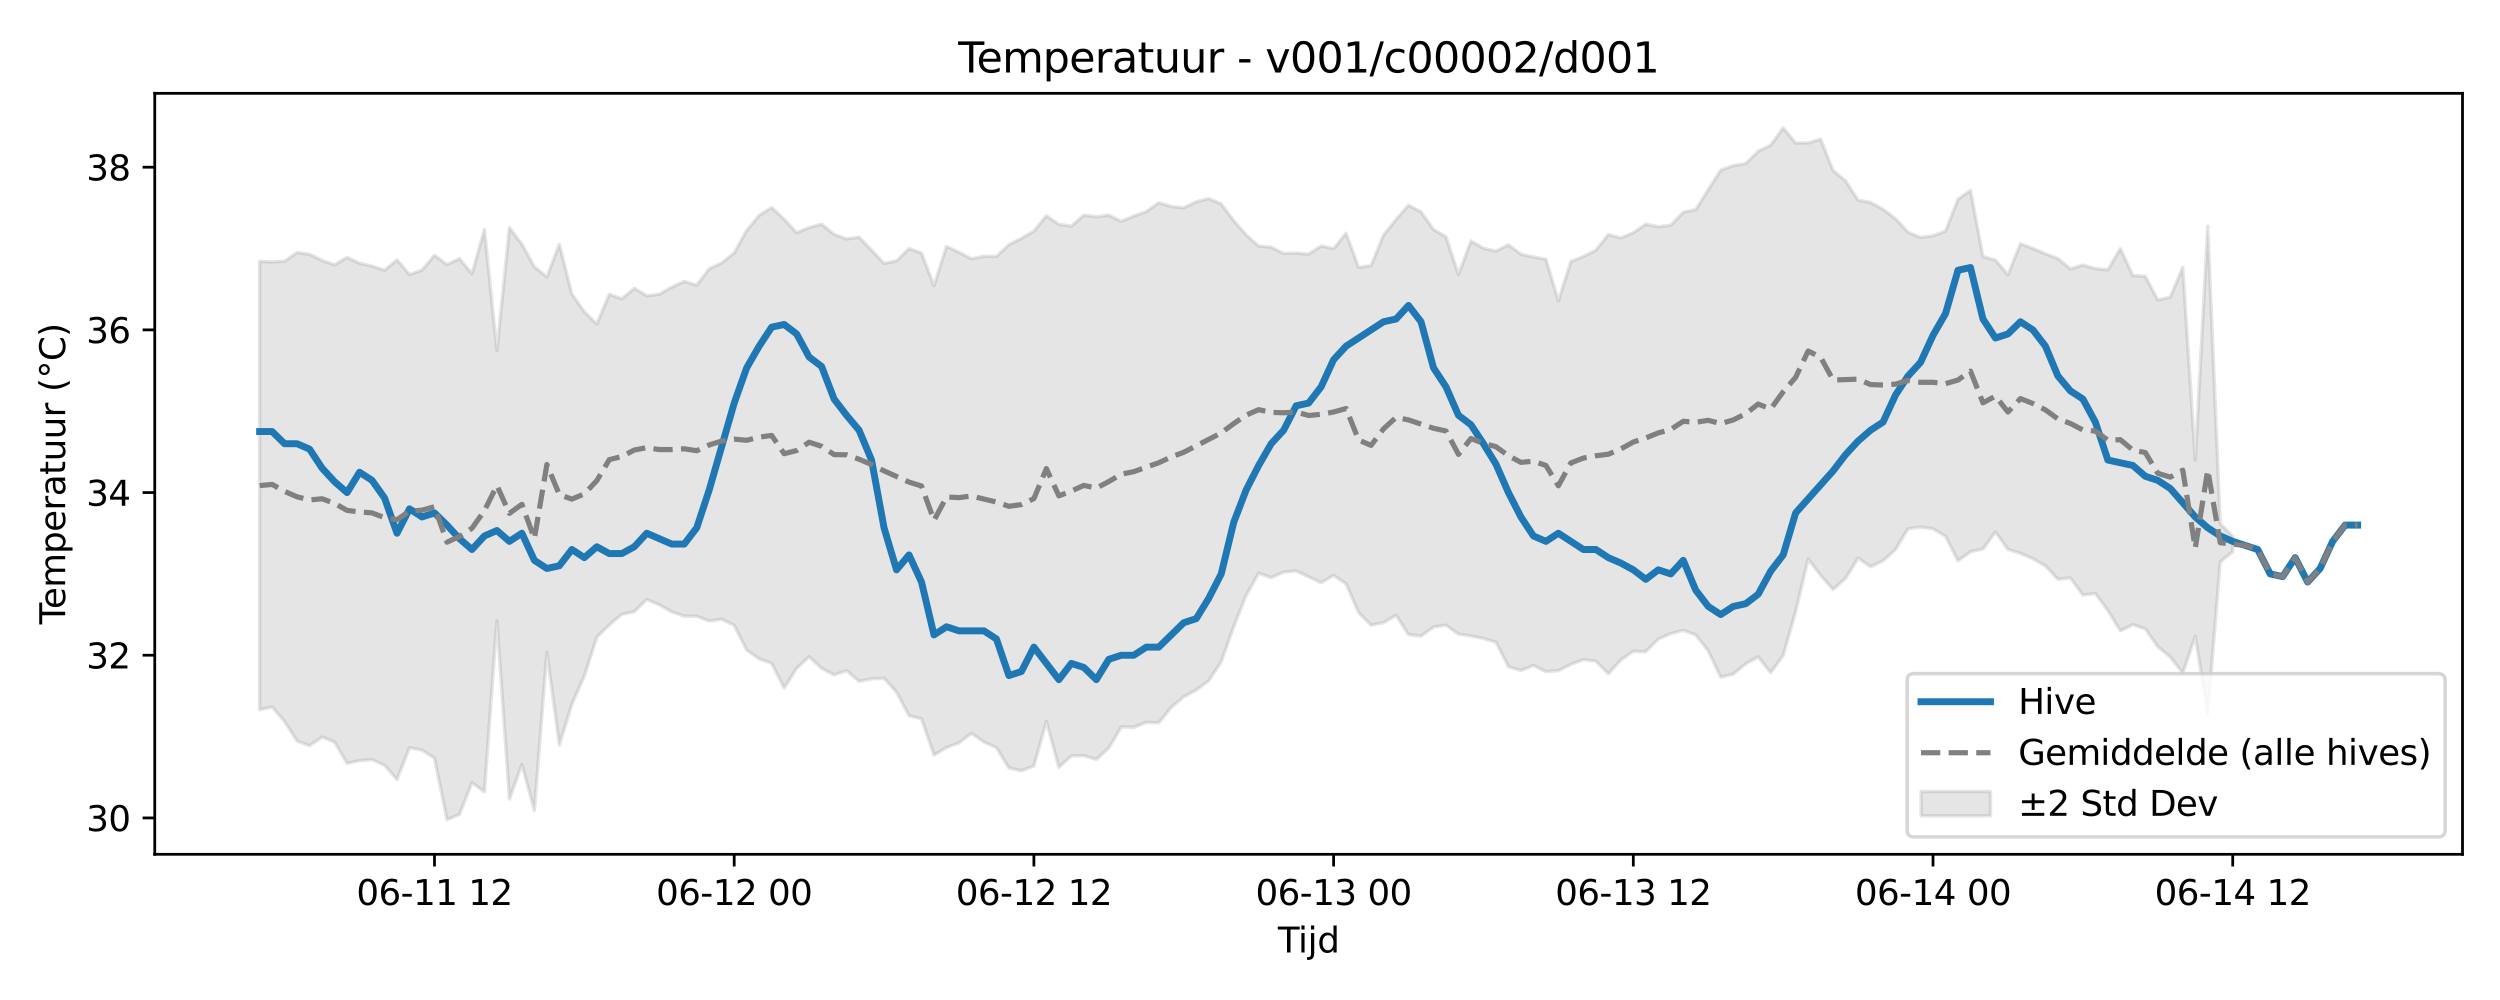 <?xml version="1.0" encoding="utf-8" standalone="no"?>
<!DOCTYPE svg PUBLIC "-//W3C//DTD SVG 1.1//EN"
  "http://www.w3.org/Graphics/SVG/1.1/DTD/svg11.dtd">
<svg xmlns:xlink="http://www.w3.org/1999/xlink" width="720pt" height="288pt" viewBox="0 0 720 288" xmlns="http://www.w3.org/2000/svg" version="1.1">
 <defs>
  <style type="text/css">*{stroke-linejoin: round; stroke-linecap: butt}</style>
 </defs>
 <g id="figure_1">
  <g id="patch_1">
   <path d="M 0 288 
L 720 288 
L 720 0 
L 0 0 
z
" style="fill: #ffffff"/>
  </g>
  <g id="axes_1">
   <g id="patch_2">
    <path d="M 44.57 246.04 
L 709.2 246.04 
L 709.2 26.88 
L 44.57 26.88 
z
" style="fill: #ffffff"/>
   </g>
   <g id="FillBetweenPolyCollection_1">
    <defs>
     <path id="m3006199b3b" d="M 74.78 -212.713 
L 74.78 -83.587 
L 78.377 -84.414 
L 81.973 -80.176 
L 85.57 -74.557 
L 89.166 -73.256 
L 92.763 -75.743 
L 96.359 -74.302 
L 99.956 -68.144 
L 103.552 -68.948 
L 107.149 -69.204 
L 110.745 -67.615 
L 114.342 -63.494 
L 117.938 -72.645 
L 121.535 -71.945 
L 125.131 -69.636 
L 128.728 -51.922 
L 132.324 -53.451 
L 135.921 -62.579 
L 139.517 -59.957 
L 143.114 -109.214 
L 146.71 -57.867 
L 150.307 -67.83 
L 153.903 -54.57 
L 157.5 -100.168 
L 161.096 -73.438 
L 164.693 -85.16 
L 168.289 -93.314 
L 171.885 -104.472 
L 175.482 -108.017 
L 179.078 -111.074 
L 182.675 -111.823 
L 186.271 -115.355 
L 189.868 -113.808 
L 193.464 -111.773 
L 197.061 -110.541 
L 200.657 -110.522 
L 204.254 -109.146 
L 207.85 -109.671 
L 211.447 -107.914 
L 215.043 -100.772 
L 218.64 -98.236 
L 222.236 -96.966 
L 225.833 -89.824 
L 229.429 -95.504 
L 233.026 -98.843 
L 236.622 -95.508 
L 240.219 -93.635 
L 243.815 -94.845 
L 247.412 -91.783 
L 251.008 -92.502 
L 254.605 -92.654 
L 258.201 -88.674 
L 261.798 -81.882 
L 265.394 -80.951 
L 268.991 -70.535 
L 272.587 -72.698 
L 276.183 -74.042 
L 279.78 -76.797 
L 283.376 -74.305 
L 286.973 -72.668 
L 290.569 -66.829 
L 294.166 -66.032 
L 297.762 -67.383 
L 301.359 -80.233 
L 304.955 -67.011 
L 308.552 -70.298 
L 312.148 -70.374 
L 315.745 -69.285 
L 319.341 -72.6 
L 322.938 -78.626 
L 326.534 -78.545 
L 330.131 -79.96 
L 333.727 -79.872 
L 337.324 -84.276 
L 340.92 -87.319 
L 344.517 -89.286 
L 348.113 -91.945 
L 351.71 -97.376 
L 355.306 -107.53 
L 358.903 -116.555 
L 362.499 -122.93 
L 366.096 -121.634 
L 369.692 -123.227 
L 373.289 -123.593 
L 376.885 -121.865 
L 380.481 -120.191 
L 384.078 -122.288 
L 387.674 -119.856 
L 391.271 -111.59 
L 394.867 -107.961 
L 398.464 -108.682 
L 402.06 -110.804 
L 405.657 -105.227 
L 409.253 -104.795 
L 412.85 -107.415 
L 416.446 -107.963 
L 420.043 -105.36 
L 423.639 -104.837 
L 427.236 -104.134 
L 430.832 -103.03 
L 434.429 -96.007 
L 438.025 -94.895 
L 441.622 -96.356 
L 445.218 -94.564 
L 448.815 -94.842 
L 452.411 -96.649 
L 456.008 -98.021 
L 459.604 -97.559 
L 463.201 -93.936 
L 466.797 -97.914 
L 470.394 -100.415 
L 473.99 -100.31 
L 477.587 -103.933 
L 481.183 -105.518 
L 484.779 -106.46 
L 488.376 -105.154 
L 491.972 -100.546 
L 495.569 -92.987 
L 499.165 -93.834 
L 502.762 -96.825 
L 506.358 -98.827 
L 509.955 -94.245 
L 513.551 -99.171 
L 517.148 -111.856 
L 520.744 -126.971 
L 524.341 -122.296 
L 527.937 -118.226 
L 531.534 -121.436 
L 535.13 -127.272 
L 538.727 -124.782 
L 542.323 -126.485 
L 545.92 -129.761 
L 549.516 -135.721 
L 553.113 -136.194 
L 556.709 -135.706 
L 560.306 -133.562 
L 563.902 -126.491 
L 567.499 -129.089 
L 571.095 -129.879 
L 574.692 -134.771 
L 578.288 -129.78 
L 581.885 -128.637 
L 585.481 -127.107 
L 589.077 -125.012 
L 592.674 -121.181 
L 596.27 -121.557 
L 599.867 -116.658 
L 603.463 -117.056 
L 607.06 -112.173 
L 610.656 -106.336 
L 614.253 -108.102 
L 617.849 -106.877 
L 621.446 -101.765 
L 625.042 -98.78 
L 628.639 -94.144 
L 632.235 -104.735 
L 635.832 -82.418 
L 639.428 -126.175 
L 643.025 -129.097 
L 643.025 -133.514 
L 643.025 -133.514 
L 639.428 -137.218 
L 635.832 -222.881 
L 632.235 -155.534 
L 628.639 -211.024 
L 625.042 -202.407 
L 621.446 -201.608 
L 617.849 -208.444 
L 614.253 -208.65 
L 610.656 -216.402 
L 607.06 -210.305 
L 603.463 -210.628 
L 599.867 -211.677 
L 596.27 -210.552 
L 592.674 -213.531 
L 589.077 -214.906 
L 585.481 -216.455 
L 581.885 -217.788 
L 578.288 -208.888 
L 574.692 -213.085 
L 571.095 -214.099 
L 567.499 -233.162 
L 563.902 -230.606 
L 560.306 -221.452 
L 556.709 -220.09 
L 553.113 -219.601 
L 549.516 -221.116 
L 545.92 -224.993 
L 542.323 -227.748 
L 538.727 -229.712 
L 535.13 -230.345 
L 531.534 -235.921 
L 527.937 -238.871 
L 524.341 -247.919 
L 520.744 -246.836 
L 517.148 -246.803 
L 513.551 -251.158 
L 509.955 -246.193 
L 506.358 -244.437 
L 502.762 -240.862 
L 499.165 -240.282 
L 495.569 -239.011 
L 491.972 -233.348 
L 488.376 -227.624 
L 484.779 -226.876 
L 481.183 -223.133 
L 477.587 -222.71 
L 473.99 -223.432 
L 470.394 -220.985 
L 466.797 -219.47 
L 463.201 -220.436 
L 459.604 -215.92 
L 456.008 -214.119 
L 452.411 -212.703 
L 448.815 -201.347 
L 445.218 -213.338 
L 441.622 -214 
L 438.025 -214.792 
L 434.429 -217.473 
L 430.832 -215.693 
L 427.236 -216.484 
L 423.639 -218.571 
L 420.043 -208.919 
L 416.446 -219.795 
L 412.85 -221.905 
L 409.253 -226.979 
L 405.657 -228.89 
L 402.06 -224.763 
L 398.464 -220.304 
L 394.867 -211.498 
L 391.271 -210.993 
L 387.674 -220.843 
L 384.078 -216.403 
L 380.481 -217.16 
L 376.885 -214.818 
L 373.289 -215.097 
L 369.692 -215.017 
L 366.096 -216.833 
L 362.499 -217.099 
L 358.903 -220.351 
L 355.306 -224.467 
L 351.71 -229.267 
L 348.113 -230.793 
L 344.517 -229.883 
L 340.92 -228.169 
L 337.324 -228.534 
L 333.727 -229.592 
L 330.131 -227.049 
L 326.534 -225.787 
L 322.938 -224.256 
L 319.341 -226.043 
L 315.745 -225.565 
L 312.148 -226.038 
L 308.552 -222.879 
L 304.955 -223.377 
L 301.359 -225.847 
L 297.762 -221.444 
L 294.166 -219.336 
L 290.569 -217.536 
L 286.973 -214.15 
L 283.376 -214.187 
L 279.78 -213.479 
L 276.183 -215.342 
L 272.587 -217.021 
L 268.991 -205.741 
L 265.394 -215.126 
L 261.798 -216.426 
L 258.201 -212.87 
L 254.605 -212.124 
L 251.008 -215.957 
L 247.412 -219.689 
L 243.815 -219.192 
L 240.219 -220.514 
L 236.622 -223.438 
L 233.026 -222.445 
L 229.429 -220.988 
L 225.833 -224.846 
L 222.236 -228.227 
L 218.64 -225.953 
L 215.043 -221.632 
L 211.447 -215.159 
L 207.85 -212.287 
L 204.254 -210.58 
L 200.657 -205.858 
L 197.061 -206.955 
L 193.464 -205.276 
L 189.868 -203.241 
L 186.271 -202.81 
L 182.675 -204.947 
L 179.078 -201.959 
L 175.482 -203.231 
L 171.885 -194.71 
L 168.289 -198.19 
L 164.693 -203.351 
L 161.096 -217.62 
L 157.5 -208.254 
L 153.903 -211.165 
L 150.307 -217.687 
L 146.71 -222.444 
L 143.114 -187.132 
L 139.517 -221.916 
L 135.921 -209.142 
L 132.324 -213.533 
L 128.728 -211.783 
L 125.131 -214.505 
L 121.535 -210.189 
L 117.938 -208.93 
L 114.342 -213.173 
L 110.745 -210.167 
L 107.149 -211.368 
L 103.552 -212.182 
L 99.956 -213.878 
L 96.359 -211.735 
L 92.763 -212.972 
L 89.166 -214.789 
L 85.57 -215.273 
L 81.973 -212.778 
L 78.377 -212.556 
L 74.78 -212.713 
z
" style="stroke: #808080; stroke-opacity: 0.2"/>
    </defs>
    <g clip-path="url(#p6fb01d9679)">
     <use xlink:href="#m3006199b3b" x="0" y="288" style="fill: #808080; fill-opacity: 0.2; stroke: #808080; stroke-opacity: 0.2"/>
    </g>
   </g>
   <g id="matplotlib.axis_1">
    <g id="xtick_1">
     <g id="line2d_1">
      <defs>
       <path id="m3c7ea35173" d="M 0 0 
L 0 3.5 
" style="stroke: #000000; stroke-width: 0.8"/>
      </defs>
      <g>
       <use xlink:href="#m3c7ea35173" x="125.131" y="246.04" style="stroke: #000000; stroke-width: 0.8"/>
      </g>
     </g>
     <g id="text_1">
      <!-- 06-11 12 -->
      <g transform="translate(102.651 260.638) scale(0.1 -0.1)">
       <defs>
        <path id="DejaVuSans-30" d="M 2034 4250 
Q 1547 4250 1301 3770 
Q 1056 3291 1056 2328 
Q 1056 1369 1301 889 
Q 1547 409 2034 409 
Q 2525 409 2770 889 
Q 3016 1369 3016 2328 
Q 3016 3291 2770 3770 
Q 2525 4250 2034 4250 
z
M 2034 4750 
Q 2819 4750 3233 4129 
Q 3647 3509 3647 2328 
Q 3647 1150 3233 529 
Q 2819 -91 2034 -91 
Q 1250 -91 836 529 
Q 422 1150 422 2328 
Q 422 3509 836 4129 
Q 1250 4750 2034 4750 
z
" transform="scale(0.016)"/>
        <path id="DejaVuSans-36" d="M 2113 2584 
Q 1688 2584 1439 2293 
Q 1191 2003 1191 1497 
Q 1191 994 1439 701 
Q 1688 409 2113 409 
Q 2538 409 2786 701 
Q 3034 994 3034 1497 
Q 3034 2003 2786 2293 
Q 2538 2584 2113 2584 
z
M 3366 4563 
L 3366 3988 
Q 3128 4100 2886 4159 
Q 2644 4219 2406 4219 
Q 1781 4219 1451 3797 
Q 1122 3375 1075 2522 
Q 1259 2794 1537 2939 
Q 1816 3084 2150 3084 
Q 2853 3084 3261 2657 
Q 3669 2231 3669 1497 
Q 3669 778 3244 343 
Q 2819 -91 2113 -91 
Q 1303 -91 875 529 
Q 447 1150 447 2328 
Q 447 3434 972 4092 
Q 1497 4750 2381 4750 
Q 2619 4750 2861 4703 
Q 3103 4656 3366 4563 
z
" transform="scale(0.016)"/>
        <path id="DejaVuSans-2d" d="M 313 2009 
L 1997 2009 
L 1997 1497 
L 313 1497 
L 313 2009 
z
" transform="scale(0.016)"/>
        <path id="DejaVuSans-31" d="M 794 531 
L 1825 531 
L 1825 4091 
L 703 3866 
L 703 4441 
L 1819 4666 
L 2450 4666 
L 2450 531 
L 3481 531 
L 3481 0 
L 794 0 
L 794 531 
z
" transform="scale(0.016)"/>
        <path id="DejaVuSans-20" transform="scale(0.016)"/>
        <path id="DejaVuSans-32" d="M 1228 531 
L 3431 531 
L 3431 0 
L 469 0 
L 469 531 
Q 828 903 1448 1529 
Q 2069 2156 2228 2338 
Q 2531 2678 2651 2914 
Q 2772 3150 2772 3378 
Q 2772 3750 2511 3984 
Q 2250 4219 1831 4219 
Q 1534 4219 1204 4116 
Q 875 4013 500 3803 
L 500 4441 
Q 881 4594 1212 4672 
Q 1544 4750 1819 4750 
Q 2544 4750 2975 4387 
Q 3406 4025 3406 3419 
Q 3406 3131 3298 2873 
Q 3191 2616 2906 2266 
Q 2828 2175 2409 1742 
Q 1991 1309 1228 531 
z
" transform="scale(0.016)"/>
       </defs>
       <use xlink:href="#DejaVuSans-30"/>
       <use xlink:href="#DejaVuSans-36" transform="translate(63.623 0)"/>
       <use xlink:href="#DejaVuSans-2d" transform="translate(127.246 0)"/>
       <use xlink:href="#DejaVuSans-31" transform="translate(163.33 0)"/>
       <use xlink:href="#DejaVuSans-31" transform="translate(226.953 0)"/>
       <use xlink:href="#DejaVuSans-20" transform="translate(290.576 0)"/>
       <use xlink:href="#DejaVuSans-31" transform="translate(322.363 0)"/>
       <use xlink:href="#DejaVuSans-32" transform="translate(385.986 0)"/>
      </g>
     </g>
    </g>
    <g id="xtick_2">
     <g id="line2d_2">
      <g>
       <use xlink:href="#m3c7ea35173" x="211.447" y="246.04" style="stroke: #000000; stroke-width: 0.8"/>
      </g>
     </g>
     <g id="text_2">
      <!-- 06-12 00 -->
      <g transform="translate(188.966 260.638) scale(0.1 -0.1)">
       <use xlink:href="#DejaVuSans-30"/>
       <use xlink:href="#DejaVuSans-36" transform="translate(63.623 0)"/>
       <use xlink:href="#DejaVuSans-2d" transform="translate(127.246 0)"/>
       <use xlink:href="#DejaVuSans-31" transform="translate(163.33 0)"/>
       <use xlink:href="#DejaVuSans-32" transform="translate(226.953 0)"/>
       <use xlink:href="#DejaVuSans-20" transform="translate(290.576 0)"/>
       <use xlink:href="#DejaVuSans-30" transform="translate(322.363 0)"/>
       <use xlink:href="#DejaVuSans-30" transform="translate(385.986 0)"/>
      </g>
     </g>
    </g>
    <g id="xtick_3">
     <g id="line2d_3">
      <g>
       <use xlink:href="#m3c7ea35173" x="297.762" y="246.04" style="stroke: #000000; stroke-width: 0.8"/>
      </g>
     </g>
     <g id="text_3">
      <!-- 06-12 12 -->
      <g transform="translate(275.282 260.638) scale(0.1 -0.1)">
       <use xlink:href="#DejaVuSans-30"/>
       <use xlink:href="#DejaVuSans-36" transform="translate(63.623 0)"/>
       <use xlink:href="#DejaVuSans-2d" transform="translate(127.246 0)"/>
       <use xlink:href="#DejaVuSans-31" transform="translate(163.33 0)"/>
       <use xlink:href="#DejaVuSans-32" transform="translate(226.953 0)"/>
       <use xlink:href="#DejaVuSans-20" transform="translate(290.576 0)"/>
       <use xlink:href="#DejaVuSans-31" transform="translate(322.363 0)"/>
       <use xlink:href="#DejaVuSans-32" transform="translate(385.986 0)"/>
      </g>
     </g>
    </g>
    <g id="xtick_4">
     <g id="line2d_4">
      <g>
       <use xlink:href="#m3c7ea35173" x="384.078" y="246.04" style="stroke: #000000; stroke-width: 0.8"/>
      </g>
     </g>
     <g id="text_4">
      <!-- 06-13 00 -->
      <g transform="translate(361.597 260.638) scale(0.1 -0.1)">
       <defs>
        <path id="DejaVuSans-33" d="M 2597 2516 
Q 3050 2419 3304 2112 
Q 3559 1806 3559 1356 
Q 3559 666 3084 287 
Q 2609 -91 1734 -91 
Q 1441 -91 1130 -33 
Q 819 25 488 141 
L 488 750 
Q 750 597 1062 519 
Q 1375 441 1716 441 
Q 2309 441 2620 675 
Q 2931 909 2931 1356 
Q 2931 1769 2642 2001 
Q 2353 2234 1838 2234 
L 1294 2234 
L 1294 2753 
L 1863 2753 
Q 2328 2753 2575 2939 
Q 2822 3125 2822 3475 
Q 2822 3834 2567 4026 
Q 2313 4219 1838 4219 
Q 1578 4219 1281 4162 
Q 984 4106 628 3988 
L 628 4550 
Q 988 4650 1302 4700 
Q 1616 4750 1894 4750 
Q 2613 4750 3031 4423 
Q 3450 4097 3450 3541 
Q 3450 3153 3228 2886 
Q 3006 2619 2597 2516 
z
" transform="scale(0.016)"/>
       </defs>
       <use xlink:href="#DejaVuSans-30"/>
       <use xlink:href="#DejaVuSans-36" transform="translate(63.623 0)"/>
       <use xlink:href="#DejaVuSans-2d" transform="translate(127.246 0)"/>
       <use xlink:href="#DejaVuSans-31" transform="translate(163.33 0)"/>
       <use xlink:href="#DejaVuSans-33" transform="translate(226.953 0)"/>
       <use xlink:href="#DejaVuSans-20" transform="translate(290.576 0)"/>
       <use xlink:href="#DejaVuSans-30" transform="translate(322.363 0)"/>
       <use xlink:href="#DejaVuSans-30" transform="translate(385.986 0)"/>
      </g>
     </g>
    </g>
    <g id="xtick_5">
     <g id="line2d_5">
      <g>
       <use xlink:href="#m3c7ea35173" x="470.394" y="246.04" style="stroke: #000000; stroke-width: 0.8"/>
      </g>
     </g>
     <g id="text_5">
      <!-- 06-13 12 -->
      <g transform="translate(447.913 260.638) scale(0.1 -0.1)">
       <use xlink:href="#DejaVuSans-30"/>
       <use xlink:href="#DejaVuSans-36" transform="translate(63.623 0)"/>
       <use xlink:href="#DejaVuSans-2d" transform="translate(127.246 0)"/>
       <use xlink:href="#DejaVuSans-31" transform="translate(163.33 0)"/>
       <use xlink:href="#DejaVuSans-33" transform="translate(226.953 0)"/>
       <use xlink:href="#DejaVuSans-20" transform="translate(290.576 0)"/>
       <use xlink:href="#DejaVuSans-31" transform="translate(322.363 0)"/>
       <use xlink:href="#DejaVuSans-32" transform="translate(385.986 0)"/>
      </g>
     </g>
    </g>
    <g id="xtick_6">
     <g id="line2d_6">
      <g>
       <use xlink:href="#m3c7ea35173" x="556.709" y="246.04" style="stroke: #000000; stroke-width: 0.8"/>
      </g>
     </g>
     <g id="text_6">
      <!-- 06-14 00 -->
      <g transform="translate(534.229 260.638) scale(0.1 -0.1)">
       <defs>
        <path id="DejaVuSans-34" d="M 2419 4116 
L 825 1625 
L 2419 1625 
L 2419 4116 
z
M 2253 4666 
L 3047 4666 
L 3047 1625 
L 3713 1625 
L 3713 1100 
L 3047 1100 
L 3047 0 
L 2419 0 
L 2419 1100 
L 313 1100 
L 313 1709 
L 2253 4666 
z
" transform="scale(0.016)"/>
       </defs>
       <use xlink:href="#DejaVuSans-30"/>
       <use xlink:href="#DejaVuSans-36" transform="translate(63.623 0)"/>
       <use xlink:href="#DejaVuSans-2d" transform="translate(127.246 0)"/>
       <use xlink:href="#DejaVuSans-31" transform="translate(163.33 0)"/>
       <use xlink:href="#DejaVuSans-34" transform="translate(226.953 0)"/>
       <use xlink:href="#DejaVuSans-20" transform="translate(290.576 0)"/>
       <use xlink:href="#DejaVuSans-30" transform="translate(322.363 0)"/>
       <use xlink:href="#DejaVuSans-30" transform="translate(385.986 0)"/>
      </g>
     </g>
    </g>
    <g id="xtick_7">
     <g id="line2d_7">
      <g>
       <use xlink:href="#m3c7ea35173" x="643.025" y="246.04" style="stroke: #000000; stroke-width: 0.8"/>
      </g>
     </g>
     <g id="text_7">
      <!-- 06-14 12 -->
      <g transform="translate(620.544 260.638) scale(0.1 -0.1)">
       <use xlink:href="#DejaVuSans-30"/>
       <use xlink:href="#DejaVuSans-36" transform="translate(63.623 0)"/>
       <use xlink:href="#DejaVuSans-2d" transform="translate(127.246 0)"/>
       <use xlink:href="#DejaVuSans-31" transform="translate(163.33 0)"/>
       <use xlink:href="#DejaVuSans-34" transform="translate(226.953 0)"/>
       <use xlink:href="#DejaVuSans-20" transform="translate(290.576 0)"/>
       <use xlink:href="#DejaVuSans-31" transform="translate(322.363 0)"/>
       <use xlink:href="#DejaVuSans-32" transform="translate(385.986 0)"/>
      </g>
     </g>
    </g>
    <g id="text_8">
     <!-- Tijd -->
     <g transform="translate(368.035 274.317) scale(0.1 -0.1)">
      <defs>
       <path id="DejaVuSans-54" d="M -19 4666 
L 3928 4666 
L 3928 4134 
L 2272 4134 
L 2272 0 
L 1638 0 
L 1638 4134 
L -19 4134 
L -19 4666 
z
" transform="scale(0.016)"/>
       <path id="DejaVuSans-69" d="M 603 3500 
L 1178 3500 
L 1178 0 
L 603 0 
L 603 3500 
z
M 603 4863 
L 1178 4863 
L 1178 4134 
L 603 4134 
L 603 4863 
z
" transform="scale(0.016)"/>
       <path id="DejaVuSans-6a" d="M 603 3500 
L 1178 3500 
L 1178 -63 
Q 1178 -731 923 -1031 
Q 669 -1331 103 -1331 
L -116 -1331 
L -116 -844 
L 38 -844 
Q 366 -844 484 -692 
Q 603 -541 603 -63 
L 603 3500 
z
M 603 4863 
L 1178 4863 
L 1178 4134 
L 603 4134 
L 603 4863 
z
" transform="scale(0.016)"/>
       <path id="DejaVuSans-64" d="M 2906 2969 
L 2906 4863 
L 3481 4863 
L 3481 0 
L 2906 0 
L 2906 525 
Q 2725 213 2448 61 
Q 2172 -91 1784 -91 
Q 1150 -91 751 415 
Q 353 922 353 1747 
Q 353 2572 751 3078 
Q 1150 3584 1784 3584 
Q 2172 3584 2448 3432 
Q 2725 3281 2906 2969 
z
M 947 1747 
Q 947 1113 1208 752 
Q 1469 391 1925 391 
Q 2381 391 2643 752 
Q 2906 1113 2906 1747 
Q 2906 2381 2643 2742 
Q 2381 3103 1925 3103 
Q 1469 3103 1208 2742 
Q 947 2381 947 1747 
z
" transform="scale(0.016)"/>
      </defs>
      <use xlink:href="#DejaVuSans-54"/>
      <use xlink:href="#DejaVuSans-69" transform="translate(57.959 0)"/>
      <use xlink:href="#DejaVuSans-6a" transform="translate(85.742 0)"/>
      <use xlink:href="#DejaVuSans-64" transform="translate(113.525 0)"/>
     </g>
    </g>
   </g>
   <g id="matplotlib.axis_2">
    <g id="ytick_1">
     <g id="line2d_8">
      <defs>
       <path id="m711be9cdf2" d="M 0 0 
L -3.5 0 
" style="stroke: #000000; stroke-width: 0.8"/>
      </defs>
      <g>
       <use xlink:href="#m711be9cdf2" x="44.57" y="235.562" style="stroke: #000000; stroke-width: 0.8"/>
      </g>
     </g>
     <g id="text_9">
      <!-- 30 -->
      <g transform="translate(24.845 239.361) scale(0.1 -0.1)">
       <use xlink:href="#DejaVuSans-33"/>
       <use xlink:href="#DejaVuSans-30" transform="translate(63.623 0)"/>
      </g>
     </g>
    </g>
    <g id="ytick_2">
     <g id="line2d_9">
      <g>
       <use xlink:href="#m711be9cdf2" x="44.57" y="188.71" style="stroke: #000000; stroke-width: 0.8"/>
      </g>
     </g>
     <g id="text_10">
      <!-- 32 -->
      <g transform="translate(24.845 192.509) scale(0.1 -0.1)">
       <use xlink:href="#DejaVuSans-33"/>
       <use xlink:href="#DejaVuSans-32" transform="translate(63.623 0)"/>
      </g>
     </g>
    </g>
    <g id="ytick_3">
     <g id="line2d_10">
      <g>
       <use xlink:href="#m711be9cdf2" x="44.57" y="141.858" style="stroke: #000000; stroke-width: 0.8"/>
      </g>
     </g>
     <g id="text_11">
      <!-- 34 -->
      <g transform="translate(24.845 145.657) scale(0.1 -0.1)">
       <use xlink:href="#DejaVuSans-33"/>
       <use xlink:href="#DejaVuSans-34" transform="translate(63.623 0)"/>
      </g>
     </g>
    </g>
    <g id="ytick_4">
     <g id="line2d_11">
      <g>
       <use xlink:href="#m711be9cdf2" x="44.57" y="95.006" style="stroke: #000000; stroke-width: 0.8"/>
      </g>
     </g>
     <g id="text_12">
      <!-- 36 -->
      <g transform="translate(24.845 98.805) scale(0.1 -0.1)">
       <use xlink:href="#DejaVuSans-33"/>
       <use xlink:href="#DejaVuSans-36" transform="translate(63.623 0)"/>
      </g>
     </g>
    </g>
    <g id="ytick_5">
     <g id="line2d_12">
      <g>
       <use xlink:href="#m711be9cdf2" x="44.57" y="48.154" style="stroke: #000000; stroke-width: 0.8"/>
      </g>
     </g>
     <g id="text_13">
      <!-- 38 -->
      <g transform="translate(24.845 51.953) scale(0.1 -0.1)">
       <defs>
        <path id="DejaVuSans-38" d="M 2034 2216 
Q 1584 2216 1326 1975 
Q 1069 1734 1069 1313 
Q 1069 891 1326 650 
Q 1584 409 2034 409 
Q 2484 409 2743 651 
Q 3003 894 3003 1313 
Q 3003 1734 2745 1975 
Q 2488 2216 2034 2216 
z
M 1403 2484 
Q 997 2584 770 2862 
Q 544 3141 544 3541 
Q 544 4100 942 4425 
Q 1341 4750 2034 4750 
Q 2731 4750 3128 4425 
Q 3525 4100 3525 3541 
Q 3525 3141 3298 2862 
Q 3072 2584 2669 2484 
Q 3125 2378 3379 2068 
Q 3634 1759 3634 1313 
Q 3634 634 3220 271 
Q 2806 -91 2034 -91 
Q 1263 -91 848 271 
Q 434 634 434 1313 
Q 434 1759 690 2068 
Q 947 2378 1403 2484 
z
M 1172 3481 
Q 1172 3119 1398 2916 
Q 1625 2713 2034 2713 
Q 2441 2713 2670 2916 
Q 2900 3119 2900 3481 
Q 2900 3844 2670 4047 
Q 2441 4250 2034 4250 
Q 1625 4250 1398 4047 
Q 1172 3844 1172 3481 
z
" transform="scale(0.016)"/>
       </defs>
       <use xlink:href="#DejaVuSans-33"/>
       <use xlink:href="#DejaVuSans-38" transform="translate(63.623 0)"/>
      </g>
     </g>
    </g>
    <g id="text_14">
     <!-- Temperatuur (°C) -->
     <g transform="translate(18.765 179.816) rotate(-90) scale(0.1 -0.1)">
      <defs>
       <path id="DejaVuSans-65" d="M 3597 1894 
L 3597 1613 
L 953 1613 
Q 991 1019 1311 708 
Q 1631 397 2203 397 
Q 2534 397 2845 478 
Q 3156 559 3463 722 
L 3463 178 
Q 3153 47 2828 -22 
Q 2503 -91 2169 -91 
Q 1331 -91 842 396 
Q 353 884 353 1716 
Q 353 2575 817 3079 
Q 1281 3584 2069 3584 
Q 2775 3584 3186 3129 
Q 3597 2675 3597 1894 
z
M 3022 2063 
Q 3016 2534 2758 2815 
Q 2500 3097 2075 3097 
Q 1594 3097 1305 2825 
Q 1016 2553 972 2059 
L 3022 2063 
z
" transform="scale(0.016)"/>
       <path id="DejaVuSans-6d" d="M 3328 2828 
Q 3544 3216 3844 3400 
Q 4144 3584 4550 3584 
Q 5097 3584 5394 3201 
Q 5691 2819 5691 2113 
L 5691 0 
L 5113 0 
L 5113 2094 
Q 5113 2597 4934 2840 
Q 4756 3084 4391 3084 
Q 3944 3084 3684 2787 
Q 3425 2491 3425 1978 
L 3425 0 
L 2847 0 
L 2847 2094 
Q 2847 2600 2669 2842 
Q 2491 3084 2119 3084 
Q 1678 3084 1418 2786 
Q 1159 2488 1159 1978 
L 1159 0 
L 581 0 
L 581 3500 
L 1159 3500 
L 1159 2956 
Q 1356 3278 1631 3431 
Q 1906 3584 2284 3584 
Q 2666 3584 2933 3390 
Q 3200 3197 3328 2828 
z
" transform="scale(0.016)"/>
       <path id="DejaVuSans-70" d="M 1159 525 
L 1159 -1331 
L 581 -1331 
L 581 3500 
L 1159 3500 
L 1159 2969 
Q 1341 3281 1617 3432 
Q 1894 3584 2278 3584 
Q 2916 3584 3314 3078 
Q 3713 2572 3713 1747 
Q 3713 922 3314 415 
Q 2916 -91 2278 -91 
Q 1894 -91 1617 61 
Q 1341 213 1159 525 
z
M 3116 1747 
Q 3116 2381 2855 2742 
Q 2594 3103 2138 3103 
Q 1681 3103 1420 2742 
Q 1159 2381 1159 1747 
Q 1159 1113 1420 752 
Q 1681 391 2138 391 
Q 2594 391 2855 752 
Q 3116 1113 3116 1747 
z
" transform="scale(0.016)"/>
       <path id="DejaVuSans-72" d="M 2631 2963 
Q 2534 3019 2420 3045 
Q 2306 3072 2169 3072 
Q 1681 3072 1420 2755 
Q 1159 2438 1159 1844 
L 1159 0 
L 581 0 
L 581 3500 
L 1159 3500 
L 1159 2956 
Q 1341 3275 1631 3429 
Q 1922 3584 2338 3584 
Q 2397 3584 2469 3576 
Q 2541 3569 2628 3553 
L 2631 2963 
z
" transform="scale(0.016)"/>
       <path id="DejaVuSans-61" d="M 2194 1759 
Q 1497 1759 1228 1600 
Q 959 1441 959 1056 
Q 959 750 1161 570 
Q 1363 391 1709 391 
Q 2188 391 2477 730 
Q 2766 1069 2766 1631 
L 2766 1759 
L 2194 1759 
z
M 3341 1997 
L 3341 0 
L 2766 0 
L 2766 531 
Q 2569 213 2275 61 
Q 1981 -91 1556 -91 
Q 1019 -91 701 211 
Q 384 513 384 1019 
Q 384 1609 779 1909 
Q 1175 2209 1959 2209 
L 2766 2209 
L 2766 2266 
Q 2766 2663 2505 2880 
Q 2244 3097 1772 3097 
Q 1472 3097 1187 3025 
Q 903 2953 641 2809 
L 641 3341 
Q 956 3463 1253 3523 
Q 1550 3584 1831 3584 
Q 2591 3584 2966 3190 
Q 3341 2797 3341 1997 
z
" transform="scale(0.016)"/>
       <path id="DejaVuSans-74" d="M 1172 4494 
L 1172 3500 
L 2356 3500 
L 2356 3053 
L 1172 3053 
L 1172 1153 
Q 1172 725 1289 603 
Q 1406 481 1766 481 
L 2356 481 
L 2356 0 
L 1766 0 
Q 1100 0 847 248 
Q 594 497 594 1153 
L 594 3053 
L 172 3053 
L 172 3500 
L 594 3500 
L 594 4494 
L 1172 4494 
z
" transform="scale(0.016)"/>
       <path id="DejaVuSans-75" d="M 544 1381 
L 544 3500 
L 1119 3500 
L 1119 1403 
Q 1119 906 1312 657 
Q 1506 409 1894 409 
Q 2359 409 2629 706 
Q 2900 1003 2900 1516 
L 2900 3500 
L 3475 3500 
L 3475 0 
L 2900 0 
L 2900 538 
Q 2691 219 2414 64 
Q 2138 -91 1772 -91 
Q 1169 -91 856 284 
Q 544 659 544 1381 
z
M 1991 3584 
L 1991 3584 
z
" transform="scale(0.016)"/>
       <path id="DejaVuSans-28" d="M 1984 4856 
Q 1566 4138 1362 3434 
Q 1159 2731 1159 2009 
Q 1159 1288 1364 580 
Q 1569 -128 1984 -844 
L 1484 -844 
Q 1016 -109 783 600 
Q 550 1309 550 2009 
Q 550 2706 781 3412 
Q 1013 4119 1484 4856 
L 1984 4856 
z
" transform="scale(0.016)"/>
       <path id="DejaVuSans-b0" d="M 1600 4347 
Q 1350 4347 1178 4173 
Q 1006 4000 1006 3750 
Q 1006 3503 1178 3333 
Q 1350 3163 1600 3163 
Q 1850 3163 2022 3333 
Q 2194 3503 2194 3750 
Q 2194 3997 2020 4172 
Q 1847 4347 1600 4347 
z
M 1600 4750 
Q 1800 4750 1984 4673 
Q 2169 4597 2303 4453 
Q 2447 4313 2519 4134 
Q 2591 3956 2591 3750 
Q 2591 3338 2302 3052 
Q 2013 2766 1594 2766 
Q 1172 2766 890 3047 
Q 609 3328 609 3750 
Q 609 4169 896 4459 
Q 1184 4750 1600 4750 
z
" transform="scale(0.016)"/>
       <path id="DejaVuSans-43" d="M 4122 4306 
L 4122 3641 
Q 3803 3938 3442 4084 
Q 3081 4231 2675 4231 
Q 1875 4231 1450 3742 
Q 1025 3253 1025 2328 
Q 1025 1406 1450 917 
Q 1875 428 2675 428 
Q 3081 428 3442 575 
Q 3803 722 4122 1019 
L 4122 359 
Q 3791 134 3420 21 
Q 3050 -91 2638 -91 
Q 1578 -91 968 557 
Q 359 1206 359 2328 
Q 359 3453 968 4101 
Q 1578 4750 2638 4750 
Q 3056 4750 3426 4639 
Q 3797 4528 4122 4306 
z
" transform="scale(0.016)"/>
       <path id="DejaVuSans-29" d="M 513 4856 
L 1013 4856 
Q 1481 4119 1714 3412 
Q 1947 2706 1947 2009 
Q 1947 1309 1714 600 
Q 1481 -109 1013 -844 
L 513 -844 
Q 928 -128 1133 580 
Q 1338 1288 1338 2009 
Q 1338 2731 1133 3434 
Q 928 4138 513 4856 
z
" transform="scale(0.016)"/>
      </defs>
      <use xlink:href="#DejaVuSans-54"/>
      <use xlink:href="#DejaVuSans-65" transform="translate(44.084 0)"/>
      <use xlink:href="#DejaVuSans-6d" transform="translate(105.607 0)"/>
      <use xlink:href="#DejaVuSans-70" transform="translate(203.02 0)"/>
      <use xlink:href="#DejaVuSans-65" transform="translate(266.496 0)"/>
      <use xlink:href="#DejaVuSans-72" transform="translate(328.02 0)"/>
      <use xlink:href="#DejaVuSans-61" transform="translate(369.133 0)"/>
      <use xlink:href="#DejaVuSans-74" transform="translate(430.412 0)"/>
      <use xlink:href="#DejaVuSans-75" transform="translate(469.621 0)"/>
      <use xlink:href="#DejaVuSans-75" transform="translate(533 0)"/>
      <use xlink:href="#DejaVuSans-72" transform="translate(596.379 0)"/>
      <use xlink:href="#DejaVuSans-20" transform="translate(637.492 0)"/>
      <use xlink:href="#DejaVuSans-28" transform="translate(669.279 0)"/>
      <use xlink:href="#DejaVuSans-b0" transform="translate(708.293 0)"/>
      <use xlink:href="#DejaVuSans-43" transform="translate(758.293 0)"/>
      <use xlink:href="#DejaVuSans-29" transform="translate(828.117 0)"/>
     </g>
    </g>
   </g>
   <g id="line2d_13">
    <path d="M 74.78 124.288 
L 78.377 124.288 
L 81.973 127.802 
L 85.57 127.802 
L 89.166 129.364 
L 92.763 134.83 
L 96.359 138.734 
L 99.956 141.858 
L 103.552 136.001 
L 107.149 138.344 
L 110.745 143.419 
L 114.342 153.571 
L 117.938 146.543 
L 121.535 148.886 
L 125.131 147.714 
L 128.728 151.228 
L 132.324 155.132 
L 135.921 158.256 
L 139.517 154.352 
L 143.114 152.79 
L 146.71 155.913 
L 150.307 153.571 
L 153.903 161.379 
L 157.5 163.722 
L 161.096 162.941 
L 164.693 158.256 
L 168.289 160.599 
L 171.885 157.475 
L 175.482 159.427 
L 179.078 159.427 
L 182.675 157.475 
L 186.271 153.571 
L 193.464 156.694 
L 197.061 156.694 
L 200.657 152.009 
L 204.254 141.077 
L 211.447 116.089 
L 215.043 105.938 
L 218.64 99.691 
L 222.236 94.225 
L 225.833 93.444 
L 229.429 96.177 
L 233.026 102.814 
L 236.622 105.547 
L 240.219 114.918 
L 243.815 119.603 
L 247.412 123.898 
L 251.008 132.487 
L 254.605 152.009 
L 258.201 164.112 
L 261.798 159.818 
L 265.394 167.626 
L 268.991 182.853 
L 272.587 180.511 
L 276.183 181.682 
L 283.376 181.682 
L 286.973 184.025 
L 290.569 194.566 
L 294.166 193.395 
L 297.762 186.367 
L 304.955 195.738 
L 308.552 191.052 
L 312.148 192.224 
L 315.745 195.738 
L 319.341 189.881 
L 322.938 188.71 
L 326.534 188.71 
L 330.131 186.367 
L 333.727 186.367 
L 340.92 179.339 
L 344.517 178.168 
L 348.113 172.312 
L 351.71 165.284 
L 355.306 150.447 
L 358.903 141.077 
L 362.499 134.049 
L 366.096 127.802 
L 369.692 123.898 
L 373.289 116.87 
L 376.885 116.089 
L 380.481 111.404 
L 384.078 103.595 
L 387.674 99.691 
L 398.464 92.663 
L 402.06 91.882 
L 405.657 87.978 
L 409.253 92.663 
L 412.85 105.938 
L 416.446 111.404 
L 420.043 119.603 
L 423.639 122.336 
L 427.236 127.802 
L 430.832 133.659 
L 434.429 141.858 
L 438.025 148.886 
L 441.622 154.352 
L 445.218 155.913 
L 448.815 153.571 
L 456.008 158.256 
L 459.604 158.256 
L 463.201 160.599 
L 466.797 162.16 
L 470.394 164.112 
L 473.99 166.846 
L 477.587 164.112 
L 481.183 165.284 
L 484.779 161.379 
L 488.376 169.969 
L 491.972 174.654 
L 495.569 176.997 
L 499.165 174.654 
L 502.762 173.873 
L 506.358 171.14 
L 509.955 164.503 
L 513.551 159.818 
L 517.148 147.714 
L 527.937 135.611 
L 531.534 130.926 
L 535.13 127.021 
L 538.727 123.898 
L 542.323 121.555 
L 545.92 113.746 
L 549.516 108.28 
L 553.113 104.376 
L 556.709 96.567 
L 560.306 90.32 
L 563.902 77.827 
L 567.499 77.046 
L 571.095 91.882 
L 574.692 97.348 
L 578.288 96.177 
L 581.885 92.663 
L 585.481 95.006 
L 589.077 99.691 
L 592.674 108.28 
L 596.27 112.575 
L 599.867 114.918 
L 603.463 121.555 
L 607.06 132.487 
L 614.253 134.049 
L 617.849 137.173 
L 621.446 138.344 
L 625.042 140.686 
L 632.235 148.886 
L 635.832 152.009 
L 639.428 154.352 
L 643.025 155.913 
L 650.218 158.256 
L 653.814 165.284 
L 657.411 166.065 
L 661.007 160.599 
L 664.604 167.626 
L 668.2 163.722 
L 671.797 155.913 
L 675.393 151.228 
L 678.99 151.228 
L 678.99 151.228 
" clip-path="url(#p6fb01d9679)" style="fill: none; stroke: #1f77b4; stroke-width: 2; stroke-linecap: square"/>
   </g>
   <g id="line2d_14">
    <path d="M 74.78 139.85 
L 78.377 139.515 
L 81.973 141.523 
L 85.57 143.085 
L 89.166 143.977 
L 92.763 143.643 
L 96.359 144.981 
L 99.956 146.989 
L 103.552 147.435 
L 107.149 147.714 
L 110.745 149.109 
L 114.342 149.666 
L 117.938 147.212 
L 121.535 146.933 
L 125.131 145.929 
L 128.728 156.148 
L 132.324 154.508 
L 135.921 152.139 
L 139.517 147.064 
L 143.114 139.827 
L 146.71 147.844 
L 150.307 145.241 
L 153.903 155.132 
L 157.5 133.789 
L 161.096 142.471 
L 164.693 143.745 
L 168.289 142.248 
L 171.885 138.409 
L 175.482 132.376 
L 179.078 131.483 
L 182.675 129.615 
L 186.271 128.918 
L 189.868 129.475 
L 193.464 129.475 
L 197.061 129.252 
L 200.657 129.81 
L 204.254 128.137 
L 207.85 127.021 
L 211.447 126.463 
L 215.043 126.798 
L 218.64 125.906 
L 222.236 125.404 
L 225.833 130.665 
L 229.429 129.754 
L 233.026 127.356 
L 236.622 128.527 
L 240.219 130.926 
L 243.815 130.981 
L 247.412 132.264 
L 251.008 133.77 
L 254.605 135.611 
L 261.798 138.846 
L 265.394 139.961 
L 268.991 149.862 
L 272.587 143.141 
L 276.183 143.308 
L 279.78 142.862 
L 286.973 144.591 
L 290.569 145.818 
L 294.166 145.316 
L 297.762 143.587 
L 301.359 134.96 
L 304.955 142.806 
L 308.552 141.412 
L 312.148 139.794 
L 315.745 140.575 
L 319.341 138.678 
L 322.938 136.559 
L 326.534 135.834 
L 333.727 133.268 
L 337.324 131.595 
L 340.92 130.256 
L 351.71 124.679 
L 355.306 122.001 
L 358.903 119.547 
L 362.499 117.985 
L 366.096 118.766 
L 369.692 118.878 
L 373.289 118.655 
L 376.885 119.659 
L 380.481 119.324 
L 384.078 118.655 
L 387.674 117.651 
L 391.271 126.709 
L 394.867 128.271 
L 398.464 123.507 
L 402.06 120.217 
L 405.657 120.942 
L 412.85 123.34 
L 416.446 124.121 
L 420.043 130.861 
L 423.639 126.296 
L 427.236 127.691 
L 430.832 128.639 
L 434.429 131.26 
L 438.025 133.157 
L 441.622 132.822 
L 445.218 134.049 
L 448.815 139.906 
L 452.411 133.324 
L 456.008 131.93 
L 459.604 131.26 
L 463.201 130.814 
L 466.797 129.308 
L 470.394 127.3 
L 473.99 126.129 
L 477.587 124.679 
L 481.183 123.675 
L 484.779 121.332 
L 488.376 121.611 
L 491.972 121.053 
L 495.569 122.001 
L 499.165 120.942 
L 502.762 119.157 
L 506.358 116.368 
L 509.955 117.781 
L 513.551 112.835 
L 517.148 108.671 
L 520.744 101.096 
L 524.341 102.892 
L 527.937 109.452 
L 535.13 109.191 
L 538.727 110.753 
L 542.323 110.883 
L 545.92 110.623 
L 549.516 109.582 
L 553.113 110.102 
L 556.709 110.102 
L 560.306 110.493 
L 563.902 109.452 
L 567.499 106.875 
L 571.095 116.011 
L 574.692 114.072 
L 578.288 118.666 
L 581.885 114.788 
L 585.481 116.219 
L 589.077 118.041 
L 592.674 120.644 
L 596.27 121.946 
L 599.867 123.833 
L 603.463 124.158 
L 607.06 126.761 
L 610.656 126.631 
L 614.253 129.624 
L 617.849 130.34 
L 621.446 136.314 
L 625.042 137.407 
L 628.639 135.416 
L 632.235 157.866 
L 635.832 135.35 
L 639.428 156.304 
L 646.621 157.085 
L 650.218 158.256 
L 653.814 165.284 
L 657.411 166.065 
L 661.007 160.599 
L 664.604 167.626 
L 668.2 163.722 
L 671.797 155.913 
L 675.393 151.228 
L 678.99 151.228 
L 678.99 151.228 
" clip-path="url(#p6fb01d9679)" style="fill: none; stroke-dasharray: 5.55,2.4; stroke-dashoffset: 0; stroke: #808080; stroke-width: 1.5"/>
   </g>
   <g id="patch_3">
    <path d="M 44.57 246.04 
L 44.57 26.88 
" style="fill: none; stroke: #000000; stroke-width: 0.8; stroke-linejoin: miter; stroke-linecap: square"/>
   </g>
   <g id="patch_4">
    <path d="M 709.2 246.04 
L 709.2 26.88 
" style="fill: none; stroke: #000000; stroke-width: 0.8; stroke-linejoin: miter; stroke-linecap: square"/>
   </g>
   <g id="patch_5">
    <path d="M 44.57 246.04 
L 709.2 246.04 
" style="fill: none; stroke: #000000; stroke-width: 0.8; stroke-linejoin: miter; stroke-linecap: square"/>
   </g>
   <g id="patch_6">
    <path d="M 44.57 26.88 
L 709.2 26.88 
" style="fill: none; stroke: #000000; stroke-width: 0.8; stroke-linejoin: miter; stroke-linecap: square"/>
   </g>
   <g id="text_15">
    <!-- Temperatuur - v001/c00002/d001 -->
    <g transform="translate(275.963 20.88) scale(0.12 -0.12)">
     <defs>
      <path id="DejaVuSans-76" d="M 191 3500 
L 800 3500 
L 1894 563 
L 2988 3500 
L 3597 3500 
L 2284 0 
L 1503 0 
L 191 3500 
z
" transform="scale(0.016)"/>
      <path id="DejaVuSans-2f" d="M 1625 4666 
L 2156 4666 
L 531 -594 
L 0 -594 
L 1625 4666 
z
" transform="scale(0.016)"/>
      <path id="DejaVuSans-63" d="M 3122 3366 
L 3122 2828 
Q 2878 2963 2633 3030 
Q 2388 3097 2138 3097 
Q 1578 3097 1268 2742 
Q 959 2388 959 1747 
Q 959 1106 1268 751 
Q 1578 397 2138 397 
Q 2388 397 2633 464 
Q 2878 531 3122 666 
L 3122 134 
Q 2881 22 2623 -34 
Q 2366 -91 2075 -91 
Q 1284 -91 818 406 
Q 353 903 353 1747 
Q 353 2603 823 3093 
Q 1294 3584 2113 3584 
Q 2378 3584 2631 3529 
Q 2884 3475 3122 3366 
z
" transform="scale(0.016)"/>
     </defs>
     <use xlink:href="#DejaVuSans-54"/>
     <use xlink:href="#DejaVuSans-65" transform="translate(44.084 0)"/>
     <use xlink:href="#DejaVuSans-6d" transform="translate(105.607 0)"/>
     <use xlink:href="#DejaVuSans-70" transform="translate(203.02 0)"/>
     <use xlink:href="#DejaVuSans-65" transform="translate(266.496 0)"/>
     <use xlink:href="#DejaVuSans-72" transform="translate(328.02 0)"/>
     <use xlink:href="#DejaVuSans-61" transform="translate(369.133 0)"/>
     <use xlink:href="#DejaVuSans-74" transform="translate(430.412 0)"/>
     <use xlink:href="#DejaVuSans-75" transform="translate(469.621 0)"/>
     <use xlink:href="#DejaVuSans-75" transform="translate(533 0)"/>
     <use xlink:href="#DejaVuSans-72" transform="translate(596.379 0)"/>
     <use xlink:href="#DejaVuSans-20" transform="translate(637.492 0)"/>
     <use xlink:href="#DejaVuSans-2d" transform="translate(669.279 0)"/>
     <use xlink:href="#DejaVuSans-20" transform="translate(705.363 0)"/>
     <use xlink:href="#DejaVuSans-76" transform="translate(737.15 0)"/>
     <use xlink:href="#DejaVuSans-30" transform="translate(796.33 0)"/>
     <use xlink:href="#DejaVuSans-30" transform="translate(859.953 0)"/>
     <use xlink:href="#DejaVuSans-31" transform="translate(923.576 0)"/>
     <use xlink:href="#DejaVuSans-2f" transform="translate(987.199 0)"/>
     <use xlink:href="#DejaVuSans-63" transform="translate(1020.891 0)"/>
     <use xlink:href="#DejaVuSans-30" transform="translate(1075.871 0)"/>
     <use xlink:href="#DejaVuSans-30" transform="translate(1139.494 0)"/>
     <use xlink:href="#DejaVuSans-30" transform="translate(1203.117 0)"/>
     <use xlink:href="#DejaVuSans-30" transform="translate(1266.74 0)"/>
     <use xlink:href="#DejaVuSans-32" transform="translate(1330.363 0)"/>
     <use xlink:href="#DejaVuSans-2f" transform="translate(1393.986 0)"/>
     <use xlink:href="#DejaVuSans-64" transform="translate(1427.678 0)"/>
     <use xlink:href="#DejaVuSans-30" transform="translate(1491.154 0)"/>
     <use xlink:href="#DejaVuSans-30" transform="translate(1554.777 0)"/>
     <use xlink:href="#DejaVuSans-31" transform="translate(1618.4 0)"/>
    </g>
   </g>
   <g id="legend_1">
    <g id="patch_7">
     <path d="M 551.256 241.04 
L 702.2 241.04 
Q 704.2 241.04 704.2 239.04 
L 704.2 196.006 
Q 704.2 194.006 702.2 194.006 
L 551.256 194.006 
Q 549.256 194.006 549.256 196.006 
L 549.256 239.04 
Q 549.256 241.04 551.256 241.04 
z
" style="fill: #ffffff; opacity: 0.8; stroke: #cccccc; stroke-linejoin: miter"/>
    </g>
    <g id="line2d_15">
     <path d="M 553.256 202.104 
L 563.256 202.104 
L 573.256 202.104 
" style="fill: none; stroke: #1f77b4; stroke-width: 2; stroke-linecap: square"/>
    </g>
    <g id="text_16">
     <!-- Hive -->
     <g transform="translate(581.256 205.604) scale(0.1 -0.1)">
      <defs>
       <path id="DejaVuSans-48" d="M 628 4666 
L 1259 4666 
L 1259 2753 
L 3553 2753 
L 3553 4666 
L 4184 4666 
L 4184 0 
L 3553 0 
L 3553 2222 
L 1259 2222 
L 1259 0 
L 628 0 
L 628 4666 
z
" transform="scale(0.016)"/>
      </defs>
      <use xlink:href="#DejaVuSans-48"/>
      <use xlink:href="#DejaVuSans-69" transform="translate(75.195 0)"/>
      <use xlink:href="#DejaVuSans-76" transform="translate(102.979 0)"/>
      <use xlink:href="#DejaVuSans-65" transform="translate(162.158 0)"/>
     </g>
    </g>
    <g id="line2d_16">
     <path d="M 553.256 216.782 
L 563.256 216.782 
L 573.256 216.782 
" style="fill: none; stroke-dasharray: 5.55,2.4; stroke-dashoffset: 0; stroke: #808080; stroke-width: 1.5"/>
    </g>
    <g id="text_17">
     <!-- Gemiddelde (alle hives) -->
     <g transform="translate(581.256 220.282) scale(0.1 -0.1)">
      <defs>
       <path id="DejaVuSans-47" d="M 3809 666 
L 3809 1919 
L 2778 1919 
L 2778 2438 
L 4434 2438 
L 4434 434 
Q 4069 175 3628 42 
Q 3188 -91 2688 -91 
Q 1594 -91 976 548 
Q 359 1188 359 2328 
Q 359 3472 976 4111 
Q 1594 4750 2688 4750 
Q 3144 4750 3555 4637 
Q 3966 4525 4313 4306 
L 4313 3634 
Q 3963 3931 3569 4081 
Q 3175 4231 2741 4231 
Q 1884 4231 1454 3753 
Q 1025 3275 1025 2328 
Q 1025 1384 1454 906 
Q 1884 428 2741 428 
Q 3075 428 3337 486 
Q 3600 544 3809 666 
z
" transform="scale(0.016)"/>
       <path id="DejaVuSans-6c" d="M 603 4863 
L 1178 4863 
L 1178 0 
L 603 0 
L 603 4863 
z
" transform="scale(0.016)"/>
       <path id="DejaVuSans-68" d="M 3513 2113 
L 3513 0 
L 2938 0 
L 2938 2094 
Q 2938 2591 2744 2837 
Q 2550 3084 2163 3084 
Q 1697 3084 1428 2787 
Q 1159 2491 1159 1978 
L 1159 0 
L 581 0 
L 581 4863 
L 1159 4863 
L 1159 2956 
Q 1366 3272 1645 3428 
Q 1925 3584 2291 3584 
Q 2894 3584 3203 3211 
Q 3513 2838 3513 2113 
z
" transform="scale(0.016)"/>
       <path id="DejaVuSans-73" d="M 2834 3397 
L 2834 2853 
Q 2591 2978 2328 3040 
Q 2066 3103 1784 3103 
Q 1356 3103 1142 2972 
Q 928 2841 928 2578 
Q 928 2378 1081 2264 
Q 1234 2150 1697 2047 
L 1894 2003 
Q 2506 1872 2764 1633 
Q 3022 1394 3022 966 
Q 3022 478 2636 193 
Q 2250 -91 1575 -91 
Q 1294 -91 989 -36 
Q 684 19 347 128 
L 347 722 
Q 666 556 975 473 
Q 1284 391 1588 391 
Q 1994 391 2212 530 
Q 2431 669 2431 922 
Q 2431 1156 2273 1281 
Q 2116 1406 1581 1522 
L 1381 1569 
Q 847 1681 609 1914 
Q 372 2147 372 2553 
Q 372 3047 722 3315 
Q 1072 3584 1716 3584 
Q 2034 3584 2315 3537 
Q 2597 3491 2834 3397 
z
" transform="scale(0.016)"/>
      </defs>
      <use xlink:href="#DejaVuSans-47"/>
      <use xlink:href="#DejaVuSans-65" transform="translate(77.49 0)"/>
      <use xlink:href="#DejaVuSans-6d" transform="translate(139.014 0)"/>
      <use xlink:href="#DejaVuSans-69" transform="translate(236.426 0)"/>
      <use xlink:href="#DejaVuSans-64" transform="translate(264.209 0)"/>
      <use xlink:href="#DejaVuSans-64" transform="translate(327.686 0)"/>
      <use xlink:href="#DejaVuSans-65" transform="translate(391.162 0)"/>
      <use xlink:href="#DejaVuSans-6c" transform="translate(452.686 0)"/>
      <use xlink:href="#DejaVuSans-64" transform="translate(480.469 0)"/>
      <use xlink:href="#DejaVuSans-65" transform="translate(543.945 0)"/>
      <use xlink:href="#DejaVuSans-20" transform="translate(605.469 0)"/>
      <use xlink:href="#DejaVuSans-28" transform="translate(637.256 0)"/>
      <use xlink:href="#DejaVuSans-61" transform="translate(676.27 0)"/>
      <use xlink:href="#DejaVuSans-6c" transform="translate(737.549 0)"/>
      <use xlink:href="#DejaVuSans-6c" transform="translate(765.332 0)"/>
      <use xlink:href="#DejaVuSans-65" transform="translate(793.115 0)"/>
      <use xlink:href="#DejaVuSans-20" transform="translate(854.639 0)"/>
      <use xlink:href="#DejaVuSans-68" transform="translate(886.426 0)"/>
      <use xlink:href="#DejaVuSans-69" transform="translate(949.805 0)"/>
      <use xlink:href="#DejaVuSans-76" transform="translate(977.588 0)"/>
      <use xlink:href="#DejaVuSans-65" transform="translate(1036.768 0)"/>
      <use xlink:href="#DejaVuSans-73" transform="translate(1098.291 0)"/>
      <use xlink:href="#DejaVuSans-29" transform="translate(1150.391 0)"/>
     </g>
    </g>
    <g id="patch_8">
     <path d="M 553.256 234.96 
L 573.256 234.96 
L 573.256 227.96 
L 553.256 227.96 
z
" style="fill: #808080; fill-opacity: 0.2; stroke: #808080; stroke-opacity: 0.2; stroke-linejoin: miter"/>
    </g>
    <g id="text_18">
     <!-- ±2 Std Dev -->
     <g transform="translate(581.256 234.96) scale(0.1 -0.1)">
      <defs>
       <path id="DejaVuSans-b1" d="M 2944 4013 
L 2944 2803 
L 4684 2803 
L 4684 2272 
L 2944 2272 
L 2944 1063 
L 2419 1063 
L 2419 2272 
L 678 2272 
L 678 2803 
L 2419 2803 
L 2419 4013 
L 2944 4013 
z
M 678 531 
L 4684 531 
L 4684 0 
L 678 0 
L 678 531 
z
" transform="scale(0.016)"/>
       <path id="DejaVuSans-53" d="M 3425 4513 
L 3425 3897 
Q 3066 4069 2747 4153 
Q 2428 4238 2131 4238 
Q 1616 4238 1336 4038 
Q 1056 3838 1056 3469 
Q 1056 3159 1242 3001 
Q 1428 2844 1947 2747 
L 2328 2669 
Q 3034 2534 3370 2195 
Q 3706 1856 3706 1288 
Q 3706 609 3251 259 
Q 2797 -91 1919 -91 
Q 1588 -91 1214 -16 
Q 841 59 441 206 
L 441 856 
Q 825 641 1194 531 
Q 1563 422 1919 422 
Q 2459 422 2753 634 
Q 3047 847 3047 1241 
Q 3047 1584 2836 1778 
Q 2625 1972 2144 2069 
L 1759 2144 
Q 1053 2284 737 2584 
Q 422 2884 422 3419 
Q 422 4038 858 4394 
Q 1294 4750 2059 4750 
Q 2388 4750 2728 4690 
Q 3069 4631 3425 4513 
z
" transform="scale(0.016)"/>
       <path id="DejaVuSans-44" d="M 1259 4147 
L 1259 519 
L 2022 519 
Q 2988 519 3436 956 
Q 3884 1394 3884 2338 
Q 3884 3275 3436 3711 
Q 2988 4147 2022 4147 
L 1259 4147 
z
M 628 4666 
L 1925 4666 
Q 3281 4666 3915 4102 
Q 4550 3538 4550 2338 
Q 4550 1131 3912 565 
Q 3275 0 1925 0 
L 628 0 
L 628 4666 
z
" transform="scale(0.016)"/>
      </defs>
      <use xlink:href="#DejaVuSans-b1"/>
      <use xlink:href="#DejaVuSans-32" transform="translate(83.789 0)"/>
      <use xlink:href="#DejaVuSans-20" transform="translate(147.412 0)"/>
      <use xlink:href="#DejaVuSans-53" transform="translate(179.199 0)"/>
      <use xlink:href="#DejaVuSans-74" transform="translate(242.676 0)"/>
      <use xlink:href="#DejaVuSans-64" transform="translate(281.885 0)"/>
      <use xlink:href="#DejaVuSans-20" transform="translate(345.361 0)"/>
      <use xlink:href="#DejaVuSans-44" transform="translate(377.148 0)"/>
      <use xlink:href="#DejaVuSans-65" transform="translate(454.15 0)"/>
      <use xlink:href="#DejaVuSans-76" transform="translate(515.674 0)"/>
     </g>
    </g>
   </g>
  </g>
 </g>
 <defs>
  <clipPath id="p6fb01d9679">
   <rect x="44.57" y="26.88" width="664.63" height="219.16"/>
  </clipPath>
 </defs>
</svg>

